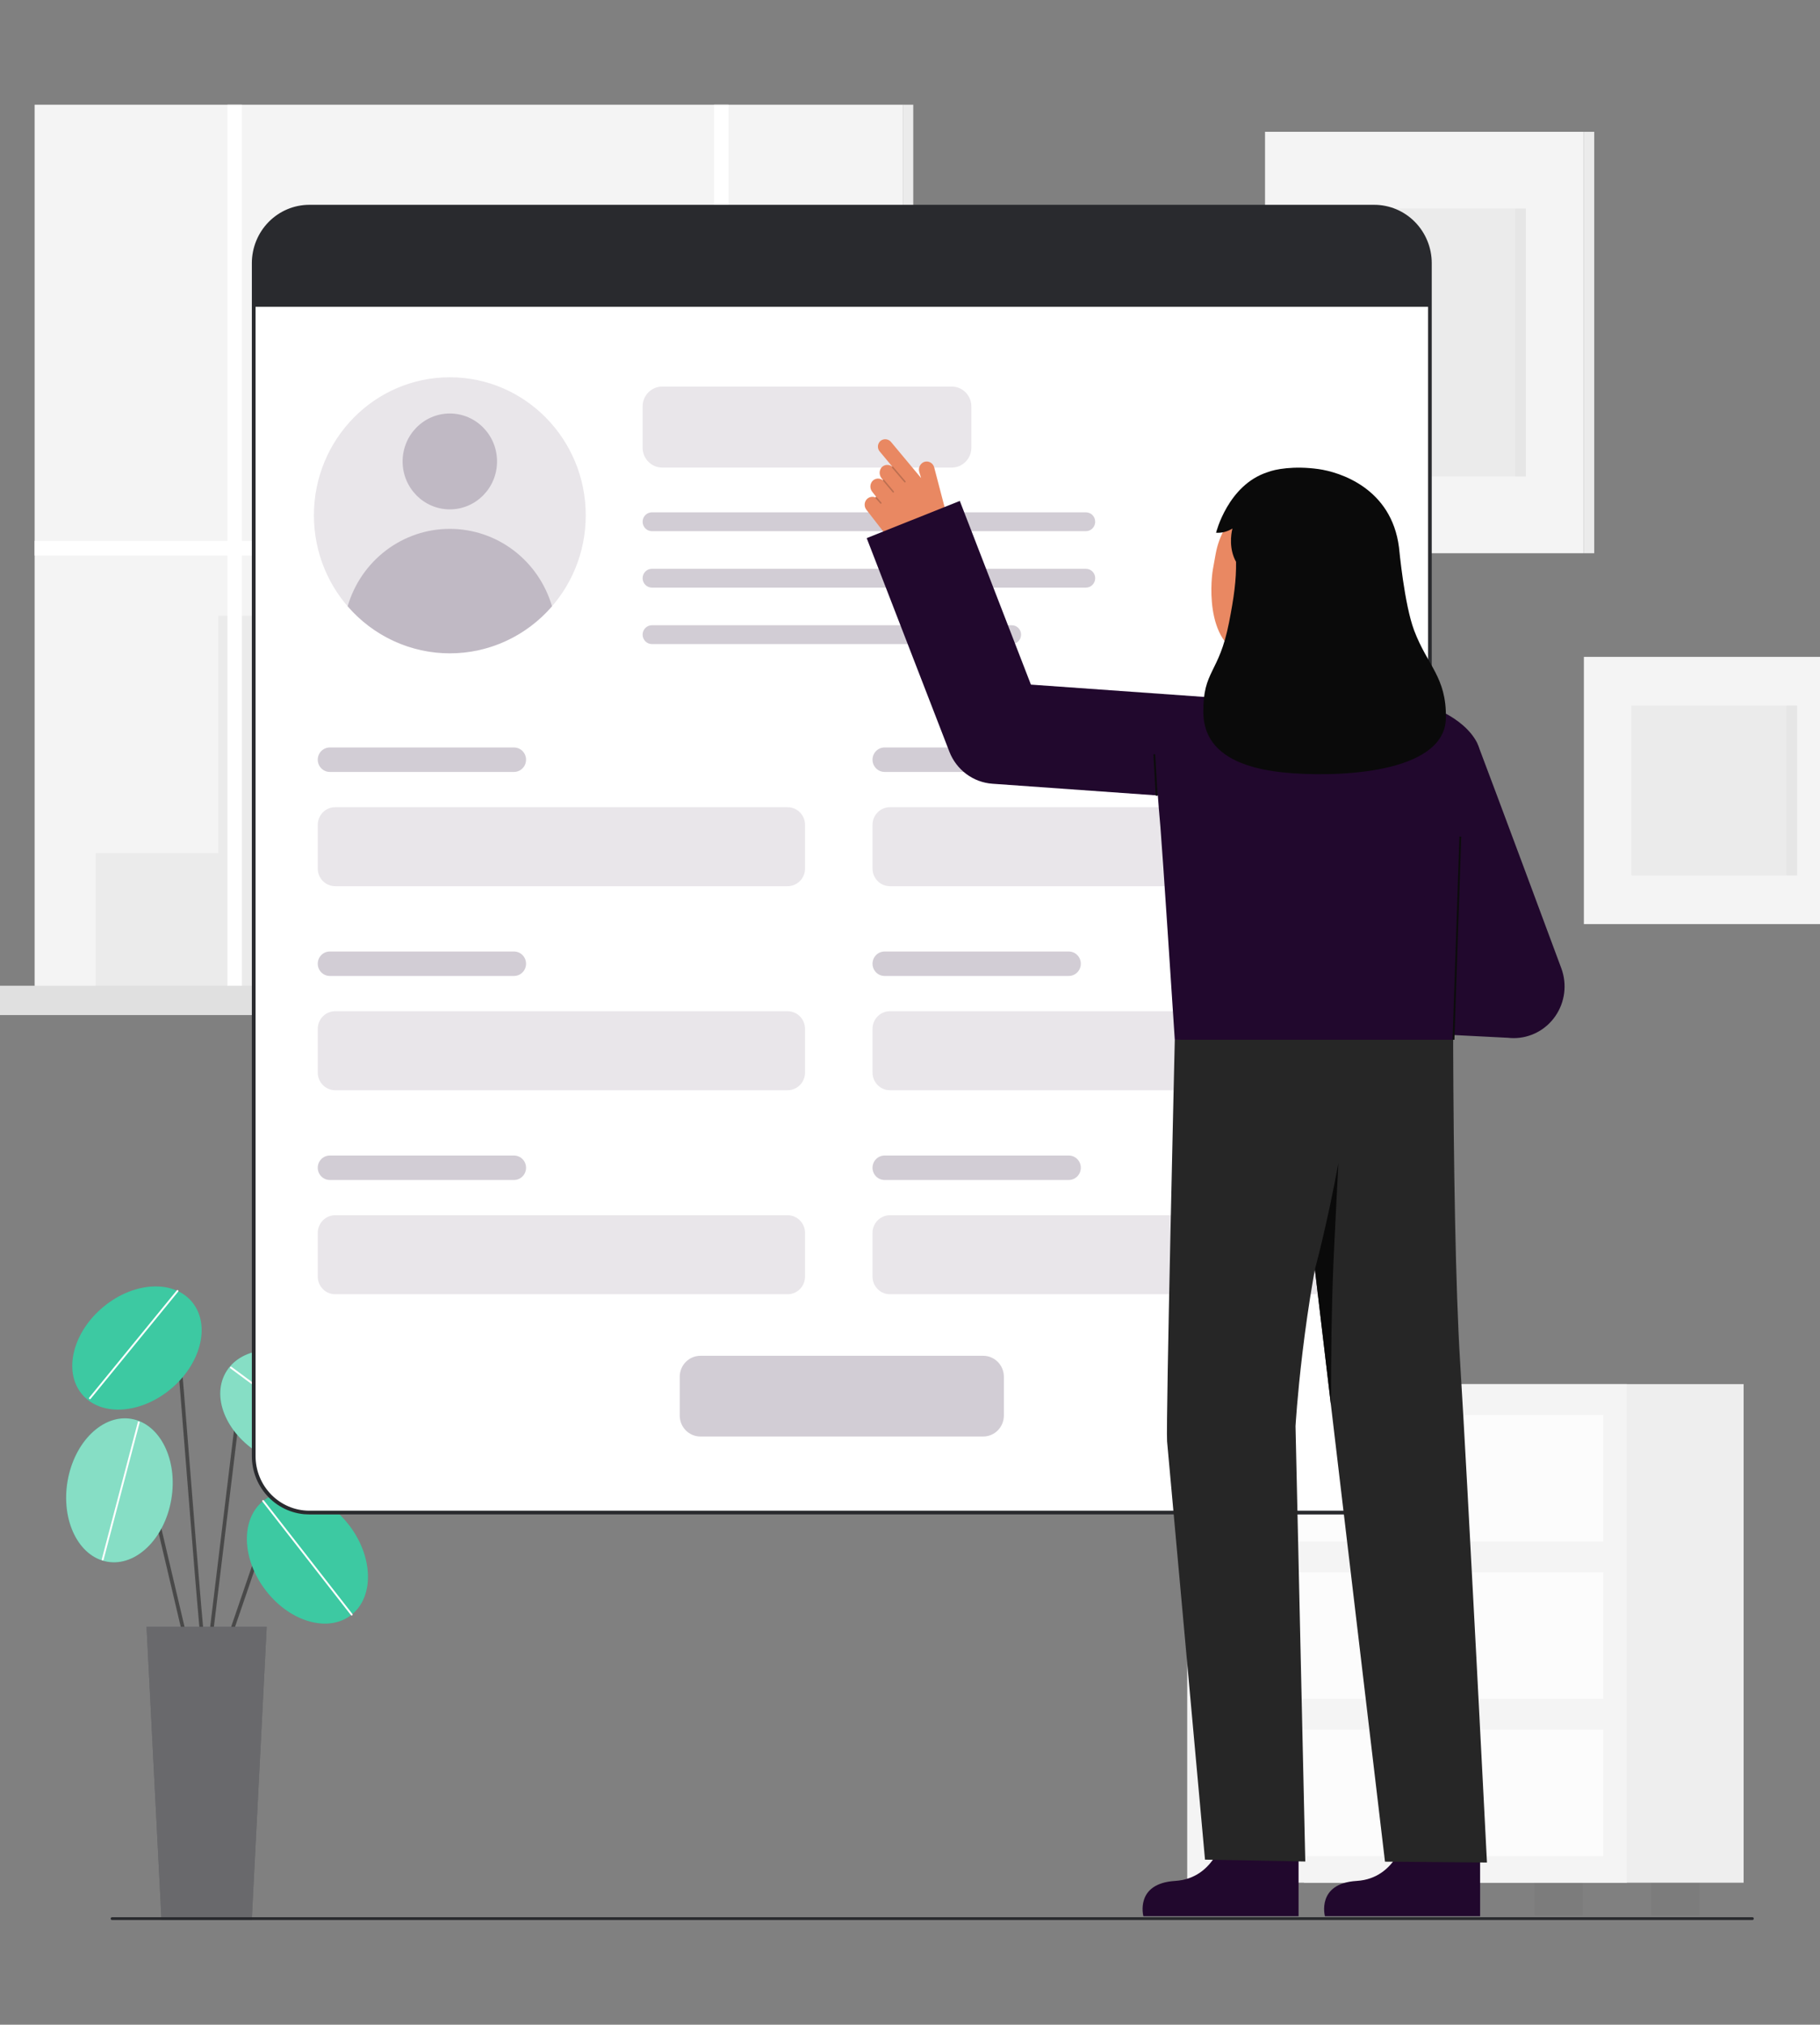 <svg width="98" height="109" viewBox="0 0 98 109" fill="none" xmlns="http://www.w3.org/2000/svg">
<rect x="0" y="0" width="98" height="109" fill="#808080" stroke="none"/>
<g clip-path="url(#clip0_325_2946)">
<g clip-path="url(#clip1_325_2946)">
<path d="M85.286 7.096H68.117V29.783H85.286V7.096Z" fill="#F4F4F4"/>
<path d="M85.286 29.783H85.843V7.096H85.286V29.783Z" fill="#F4F4F4"/>
<path opacity="0.05" d="M85.286 29.783H85.843V7.096H85.286V29.783Z" fill="#292A2E"/>
<path opacity="0.05" d="M82.158 11.229H71.244V25.651H82.158V11.229Z" fill="#292A2E"/>
<path opacity="0.03" d="M82.158 11.229H81.589V25.651H82.158V11.229Z" fill="#292A2E"/>
<path d="M99.328 35.363H85.286V49.749H99.328V35.363Z" fill="#F4F4F4"/>
<path opacity="0.05" d="M96.77 37.983H87.844V47.128H96.77V37.983Z" fill="#292A2E"/>
<path opacity="0.03" d="M96.77 37.983H96.201V47.128H96.77V37.983Z" fill="#292A2E"/>
<path d="M48.639 5.638H1.864V53.124H48.639V5.638Z" fill="#F4F4F4"/>
<path d="M49.175 5.638H48.639V53.124H49.175V5.638Z" fill="#F4F4F4"/>
<path opacity="0.05" d="M49.175 5.638H48.639V53.124H49.175V5.638Z" fill="#292A2E"/>
<path opacity="0.05" d="M37.307 38.36V25.936H27.283V33.154H11.754V45.934H5.155V53.124H11.754H13.026H46.389V38.36H37.307Z" fill="#292A2E"/>
<path opacity="0.34" d="M35.87 27.285H28.57V28.634H35.87V27.285Z" fill="#FFFFFA"/>
<path opacity="0.34" d="M35.87 30.08H28.57V31.429H35.87V30.08Z" fill="#FFFFFA"/>
<path opacity="0.34" d="M35.87 32.876H28.57V34.224H35.87V32.876Z" fill="#FFFFFA"/>
<path opacity="0.34" d="M45.094 39.669H43.749V41.018H45.094V39.669Z" fill="#FFFFFA"/>
<path opacity="0.34" d="M45.094 42.465H43.749V43.813H45.094V42.465Z" fill="#FFFFFA"/>
<path opacity="0.34" d="M45.094 45.26H43.749V46.609H45.094V45.26Z" fill="#FFFFFA"/>
<path opacity="0.34" d="M42.605 39.669H41.26V41.018H42.605V39.669Z" fill="#FFFFFA"/>
<path opacity="0.34" d="M42.605 42.465H41.26V43.813H42.605V42.465Z" fill="#FFFFFA"/>
<path opacity="0.34" d="M42.605 45.26H41.26V46.609H42.605V45.26Z" fill="#FFFFFA"/>
<path opacity="0.34" d="M40.183 39.669H38.838V41.018H40.183V39.669Z" fill="#FFFFFA"/>
<path opacity="0.34" d="M40.183 42.465H38.838V43.813H40.183V42.465Z" fill="#FFFFFA"/>
<path opacity="0.34" d="M40.183 45.26H38.838V46.609H40.183V45.26Z" fill="#FFFFFA"/>
<path d="M48.639 29.115H39.227V5.638H38.449V29.115H13.026V5.638H12.247V29.115H1.864V29.905H12.247V53.124H13.026V29.905H38.449V53.124H39.227V29.905H48.639V29.115Z" fill="white"/>
<path d="M50.503 53.067H0V54.646H50.503V53.067Z" fill="#F4F4F4"/>
<path opacity="0.1" d="M50.503 53.067H0V54.646H50.503V53.067Z" fill="#292A2E"/>
<path opacity="0.1" d="M51.232 53.067H50.502V54.646H51.232V53.067Z" fill="#292A2E"/>
<path opacity="0.1" d="M51.232 53.067H50.502V54.646H51.232V53.067Z" fill="#292A2E"/>
<path opacity="0.05" d="M75.194 101.354H72.596V103.116H75.194V101.354Z" fill="#292A2E"/>
<path opacity="0.05" d="M91.506 101.354H88.907V103.116H91.506V101.354Z" fill="#292A2E"/>
<path d="M93.887 74.514H70.214V101.354H93.887V74.514Z" fill="#F4F4F4"/>
<path opacity="0.03" d="M93.887 74.514H70.214V101.354H93.887V74.514Z" fill="#292A2E"/>
<path d="M87.6 74.514H63.927V101.354H87.6V74.514Z" fill="#F4F4F4"/>
<path opacity="0.05" d="M68.907 101.354H66.309V103.116H68.907V101.354Z" fill="#292A2E"/>
<path opacity="0.05" d="M85.218 101.354H82.62V103.116H85.218V101.354Z" fill="#292A2E"/>
<path opacity="0.7" d="M86.326 76.173H65.2V82.981H86.326V76.173Z" fill="white"/>
<path opacity="0.7" d="M86.326 84.647H65.2V91.454H86.326V84.647Z" fill="white"/>
<path opacity="0.7" d="M86.326 93.12H65.2V99.928H86.326V93.12Z" fill="white"/>
<path opacity="0.05" d="M75.763 80.53C76.281 80.53 76.701 80.103 76.701 79.577C76.701 79.051 76.281 78.624 75.763 78.624C75.245 78.624 74.825 79.051 74.825 79.577C74.825 80.103 75.245 80.53 75.763 80.53Z" fill="#292A2E"/>
<path opacity="0.05" d="M75.763 89.003C76.281 89.003 76.701 88.577 76.701 88.051C76.701 87.525 76.281 87.098 75.763 87.098C75.245 87.098 74.825 87.525 74.825 88.051C74.825 88.577 75.245 89.003 75.763 89.003Z" fill="#292A2E"/>
<path opacity="0.05" d="M75.763 97.477C76.281 97.477 76.701 97.05 76.701 96.524C76.701 95.998 76.281 95.572 75.763 95.572C75.245 95.572 74.825 95.998 74.825 96.524C74.825 97.05 75.245 97.477 75.763 97.477Z" fill="#292A2E"/>
<path d="M11.126 90.077C11.113 90.077 11.1 90.075 11.088 90.07C11.076 90.064 11.065 90.057 11.056 90.047C10.915 89.905 10.686 87.286 10.069 79.489C9.816 76.299 9.577 73.286 9.403 71.455C9.391 71.324 9.341 71.309 9.325 71.304C9.086 71.231 8.361 71.811 7.957 72.319C7.94 72.34 7.916 72.353 7.89 72.356C7.863 72.359 7.837 72.351 7.816 72.334C7.796 72.317 7.783 72.293 7.78 72.266C7.777 72.239 7.785 72.212 7.801 72.192C8.069 71.856 8.941 70.975 9.382 71.11C9.471 71.137 9.581 71.215 9.601 71.435C9.776 73.268 10.014 76.282 10.267 79.473C10.642 84.211 11.067 89.579 11.207 89.917C11.217 89.932 11.224 89.95 11.225 89.968C11.226 89.987 11.223 90.005 11.214 90.022C11.206 90.039 11.193 90.053 11.178 90.062C11.162 90.072 11.144 90.077 11.126 90.077H11.126Z" fill="#494949"/>
<path d="M9.147 74.815C10.803 73.468 11.351 71.37 10.373 70.131C9.394 68.891 7.258 68.978 5.602 70.326C3.946 71.673 3.398 73.771 4.376 75.01C5.355 76.25 7.491 76.163 9.147 74.815Z" fill="#0CBC8B"/>
<path opacity="0.2" d="M9.147 74.815C10.803 73.468 11.351 71.37 10.373 70.131C9.394 68.891 7.258 68.978 5.602 70.326C3.946 71.673 3.398 73.771 4.376 75.01C5.355 76.25 7.491 76.163 9.147 74.815Z" fill="white"/>
<path d="M4.84 75.325C4.831 75.325 4.822 75.323 4.814 75.317C4.806 75.312 4.799 75.305 4.795 75.296C4.791 75.287 4.79 75.278 4.791 75.268C4.792 75.259 4.796 75.25 4.802 75.242L9.521 69.465C9.525 69.46 9.53 69.456 9.536 69.453C9.542 69.45 9.548 69.448 9.555 69.447C9.561 69.446 9.568 69.447 9.574 69.449C9.58 69.451 9.586 69.454 9.591 69.459C9.596 69.463 9.601 69.468 9.604 69.474C9.607 69.48 9.609 69.486 9.609 69.493C9.61 69.499 9.609 69.506 9.607 69.512C9.605 69.519 9.602 69.525 9.598 69.53L4.879 75.307C4.874 75.313 4.868 75.317 4.862 75.32C4.855 75.324 4.848 75.325 4.84 75.325Z" fill="white"/>
<path d="M12.155 88.839C12.144 88.839 12.133 88.837 12.122 88.833C12.097 88.824 12.077 88.805 12.065 88.781C12.054 88.757 12.052 88.729 12.061 88.704L13.834 83.529C13.886 83.377 13.975 83.24 14.092 83.132C14.21 83.024 14.352 82.948 14.506 82.91C14.661 82.872 14.822 82.874 14.975 82.916C15.128 82.958 15.268 83.038 15.383 83.149L16.32 84.058C16.339 84.076 16.351 84.102 16.351 84.129C16.352 84.156 16.342 84.182 16.323 84.201C16.305 84.221 16.28 84.232 16.254 84.233C16.227 84.233 16.201 84.223 16.182 84.204L15.245 83.296C15.155 83.208 15.044 83.144 14.923 83.112C14.802 83.079 14.675 83.077 14.553 83.107C14.431 83.137 14.319 83.197 14.226 83.282C14.133 83.368 14.063 83.475 14.022 83.595L12.249 88.77C12.243 88.79 12.23 88.808 12.213 88.82C12.196 88.832 12.176 88.839 12.155 88.839Z" fill="#494949"/>
<path d="M18.938 86.923C20.166 85.937 20.093 83.768 18.775 82.079C17.458 80.39 15.396 79.82 14.169 80.806C12.942 81.792 13.014 83.96 14.332 85.65C15.649 87.339 17.711 87.909 18.938 86.923Z" fill="#0CBC8B"/>
<path d="M10.321 89.747C10.298 89.747 10.277 89.739 10.259 89.725C10.241 89.711 10.229 89.692 10.224 89.669L7.249 77.043C7.229 76.957 7.185 76.878 7.124 76.815C7.062 76.752 6.985 76.708 6.9 76.687C6.815 76.666 6.727 76.669 6.644 76.697C6.561 76.723 6.487 76.773 6.429 76.84L5.512 77.916C5.504 77.926 5.494 77.935 5.482 77.941C5.47 77.947 5.457 77.951 5.444 77.952C5.431 77.954 5.417 77.952 5.404 77.948C5.392 77.944 5.38 77.937 5.37 77.928C5.36 77.919 5.352 77.909 5.346 77.896C5.34 77.884 5.336 77.871 5.336 77.857C5.335 77.844 5.337 77.83 5.341 77.818C5.346 77.805 5.353 77.793 5.362 77.783L6.279 76.707C6.36 76.612 6.465 76.542 6.583 76.503C6.701 76.465 6.827 76.461 6.947 76.49C7.068 76.52 7.178 76.583 7.265 76.672C7.353 76.761 7.414 76.873 7.443 76.995L10.418 89.622C10.424 89.648 10.419 89.676 10.406 89.699C10.392 89.722 10.37 89.738 10.344 89.744C10.336 89.746 10.329 89.747 10.321 89.747Z" fill="#494949"/>
<path d="M9.223 80.721C9.585 78.598 8.628 76.657 7.085 76.387C5.543 76.116 4 77.618 3.638 79.74C3.277 81.863 4.234 83.804 5.776 84.074C7.318 84.345 8.861 82.844 9.223 80.721Z" fill="#0CBC8B"/>
<path d="M11.126 90.077C11.122 90.077 11.118 90.077 11.114 90.076C11.101 90.075 11.088 90.07 11.077 90.064C11.065 90.057 11.055 90.049 11.047 90.038C11.039 90.028 11.033 90.016 11.03 90.003C11.026 89.99 11.025 89.977 11.027 89.963L12.926 74.306C12.947 74.136 13.016 73.975 13.124 73.843C13.233 73.711 13.377 73.614 13.539 73.563C13.7 73.512 13.873 73.51 14.036 73.556C14.199 73.603 14.345 73.696 14.457 73.825L16.628 76.321C16.637 76.331 16.644 76.343 16.648 76.355C16.652 76.368 16.654 76.381 16.653 76.394C16.652 76.408 16.649 76.421 16.643 76.433C16.638 76.445 16.63 76.455 16.62 76.464C16.61 76.473 16.599 76.48 16.586 76.484C16.574 76.488 16.561 76.49 16.547 76.489C16.534 76.489 16.522 76.485 16.51 76.479C16.498 76.473 16.488 76.465 16.479 76.455L14.308 73.959C14.221 73.859 14.108 73.787 13.982 73.751C13.856 73.716 13.723 73.717 13.598 73.757C13.473 73.796 13.361 73.871 13.278 73.973C13.194 74.075 13.14 74.199 13.124 74.331L11.225 89.988C11.222 90.013 11.21 90.035 11.192 90.052C11.174 90.068 11.15 90.077 11.126 90.077Z" fill="#494949"/>
<path d="M18.855 77.709C19.613 76.318 18.721 74.346 16.864 73.303C15.007 72.26 12.888 72.542 12.13 73.932C11.373 75.323 12.264 77.295 14.121 78.338C15.978 79.381 18.098 79.099 18.855 77.709Z" fill="#0CBC8B"/>
<path opacity="0.2" d="M18.938 86.923C20.166 85.937 20.093 83.768 18.775 82.079C17.458 80.39 15.396 79.82 14.169 80.806C12.942 81.792 13.014 83.96 14.332 85.65C15.649 87.339 17.711 87.909 18.938 86.923Z" fill="white"/>
<path opacity="0.5" d="M9.223 80.721C9.585 78.598 8.628 76.657 7.085 76.387C5.543 76.116 4 77.618 3.638 79.74C3.277 81.863 4.234 83.804 5.776 84.074C7.318 84.345 8.861 82.844 9.223 80.721Z" fill="white"/>
<path opacity="0.5" d="M18.855 77.709C19.613 76.318 18.721 74.346 16.864 73.303C15.007 72.26 12.888 72.542 12.13 73.932C11.373 75.323 12.264 77.295 14.121 78.338C15.978 79.381 18.098 79.099 18.855 77.709Z" fill="white"/>
<path d="M13.556 103.362H8.696L7.891 87.579H14.361L13.556 103.362Z" fill="#292A2E"/>
<path opacity="0.3" d="M13.556 103.362H8.696L7.891 87.579H14.361L13.556 103.362Z" fill="white"/>
<path d="M18.939 86.974C18.931 86.974 18.924 86.972 18.917 86.969C18.91 86.965 18.904 86.96 18.899 86.954L14.13 80.837C14.126 80.832 14.123 80.826 14.121 80.82C14.119 80.813 14.118 80.807 14.119 80.8C14.12 80.793 14.122 80.787 14.125 80.781C14.128 80.775 14.133 80.77 14.138 80.766C14.143 80.762 14.149 80.759 14.155 80.757C14.161 80.755 14.168 80.755 14.175 80.755C14.181 80.756 14.187 80.758 14.193 80.761C14.199 80.765 14.204 80.769 14.208 80.774L18.978 86.892C18.984 86.899 18.987 86.908 18.988 86.918C18.989 86.927 18.988 86.936 18.984 86.945C18.98 86.954 18.973 86.961 18.965 86.966C18.957 86.971 18.948 86.974 18.939 86.974Z" fill="white"/>
<path d="M18.538 78.199C18.528 78.199 18.517 78.195 18.509 78.189L12.405 73.664C12.395 73.656 12.387 73.644 12.385 73.631C12.383 73.618 12.387 73.604 12.394 73.594C12.402 73.583 12.414 73.575 12.427 73.573C12.44 73.571 12.453 73.575 12.464 73.582L18.568 78.107C18.576 78.113 18.582 78.122 18.585 78.132C18.588 78.142 18.588 78.153 18.585 78.163C18.582 78.174 18.575 78.182 18.567 78.189C18.558 78.195 18.548 78.198 18.538 78.198L18.538 78.199Z" fill="white"/>
<path d="M5.528 84.008C5.524 84.008 5.519 84.008 5.515 84.007C5.503 84.003 5.492 83.995 5.485 83.983C5.479 83.971 5.477 83.958 5.48 83.945L7.423 76.554C7.425 76.548 7.428 76.542 7.432 76.536C7.436 76.531 7.44 76.526 7.446 76.523C7.452 76.519 7.458 76.517 7.465 76.516C7.471 76.515 7.478 76.516 7.484 76.518C7.491 76.519 7.497 76.522 7.502 76.526C7.507 76.531 7.512 76.536 7.515 76.541C7.518 76.547 7.52 76.554 7.521 76.561C7.522 76.567 7.521 76.574 7.52 76.58L5.577 83.971C5.574 83.981 5.567 83.991 5.559 83.998C5.55 84.005 5.539 84.008 5.528 84.008Z" fill="white"/>
<path d="M74.058 11.213H16.712C15.058 11.213 13.718 12.574 13.718 14.252V78.476C13.718 80.154 15.058 81.515 16.712 81.515H74.058C75.711 81.515 77.052 80.154 77.052 78.476V14.252C77.052 12.574 75.711 11.213 74.058 11.213Z" fill="white"/>
<path d="M74.001 81.53H16.654C15.834 81.529 15.048 81.198 14.468 80.609C13.888 80.02 13.562 79.222 13.561 78.39V14.166C13.562 13.334 13.888 12.536 14.468 11.947C15.048 11.358 15.834 11.027 16.654 11.026H74.001C74.821 11.027 75.608 11.358 76.187 11.947C76.767 12.536 77.094 13.334 77.094 14.166V78.39C77.094 79.222 76.767 80.02 76.187 80.609C75.608 81.198 74.821 81.529 74.001 81.53ZM16.654 11.229C15.887 11.23 15.152 11.539 14.609 12.09C14.067 12.641 13.761 13.388 13.761 14.166V78.39C13.761 79.169 14.067 79.915 14.609 80.466C15.152 81.017 15.887 81.327 16.654 81.328H74.001C74.768 81.327 75.504 81.017 76.046 80.466C76.589 79.915 76.894 79.169 76.895 78.39V14.166C76.894 13.388 76.589 12.641 76.046 12.09C75.504 11.539 74.768 11.23 74.001 11.229H16.654Z" fill="#292A2E"/>
<path d="M76.995 14.166V16.515H13.662V14.166C13.662 13.36 13.977 12.587 14.538 12.017C15.1 11.447 15.861 11.127 16.655 11.127H74.001C74.795 11.127 75.556 11.447 76.118 12.017C76.679 12.587 76.995 13.36 76.995 14.166Z" fill="#292A2E"/>
<path opacity="0.1" d="M24.221 35.172C28.264 35.172 31.54 31.845 31.54 27.742C31.54 23.638 28.264 20.311 24.221 20.311C20.179 20.311 16.903 23.638 16.903 27.742C16.903 31.845 20.179 35.172 24.221 35.172Z" fill="#21082D"/>
<path opacity="0.2" d="M24.221 27.422C25.625 27.422 26.764 26.266 26.764 24.841C26.764 23.416 25.625 22.261 24.221 22.261C22.818 22.261 21.679 23.416 21.679 24.841C21.679 26.266 22.818 27.422 24.221 27.422Z" fill="#21082D"/>
<path opacity="0.2" d="M29.724 32.641C29.037 33.436 28.19 34.073 27.241 34.51C26.293 34.946 25.263 35.172 24.221 35.172C23.179 35.172 22.149 34.946 21.201 34.509C20.252 34.072 19.406 33.435 18.719 32.64C19.071 31.436 19.797 30.379 20.788 29.628C21.78 28.876 22.984 28.47 24.222 28.471C25.459 28.471 26.663 28.877 27.655 29.628C28.646 30.38 29.372 31.437 29.724 32.641Z" fill="#21082D"/>
<path opacity="0.2" d="M27.678 40.24H17.758C17.4 40.24 17.11 40.535 17.11 40.898C17.11 41.262 17.4 41.556 17.758 41.556H27.678C28.036 41.556 28.326 41.262 28.326 40.898C28.326 40.535 28.036 40.24 27.678 40.24Z" fill="#21082D"/>
<path opacity="0.1" d="M51.25 20.811H35.657C35.075 20.811 34.603 21.29 34.603 21.881V24.101C34.603 24.692 35.075 25.171 35.657 25.171H51.25C51.832 25.171 52.304 24.692 52.304 24.101V21.881C52.304 21.29 51.832 20.811 51.25 20.811Z" fill="#21082D"/>
<path opacity="0.2" d="M58.473 27.581H35.102C34.826 27.581 34.603 27.808 34.603 28.088C34.603 28.368 34.826 28.595 35.102 28.595H58.473C58.749 28.595 58.972 28.368 58.972 28.088C58.972 27.808 58.749 27.581 58.473 27.581Z" fill="#21082D"/>
<path opacity="0.2" d="M58.473 30.621H35.102C34.826 30.621 34.603 30.847 34.603 31.127C34.603 31.407 34.826 31.634 35.102 31.634H58.473C58.749 31.634 58.972 31.407 58.972 31.127C58.972 30.847 58.749 30.621 58.473 30.621Z" fill="#21082D"/>
<path opacity="0.2" d="M54.482 33.66H35.102C34.826 33.66 34.603 33.886 34.603 34.166C34.603 34.446 34.826 34.673 35.102 34.673H54.482C54.757 34.673 54.981 34.446 54.981 34.166C54.981 33.886 54.757 33.66 54.482 33.66Z" fill="#21082D"/>
<path opacity="0.1" d="M42.41 43.455H18.047C17.529 43.455 17.11 43.881 17.11 44.406V46.757C17.11 47.282 17.529 47.708 18.047 47.708H42.41C42.928 47.708 43.348 47.282 43.348 46.757V44.406C43.348 43.881 42.928 43.455 42.41 43.455Z" fill="#21082D"/>
<path opacity="0.2" d="M57.55 40.24H47.63C47.272 40.24 46.982 40.535 46.982 40.898C46.982 41.262 47.272 41.556 47.63 41.556H57.55C57.908 41.556 58.198 41.262 58.198 40.898C58.198 40.535 57.908 40.24 57.55 40.24Z" fill="#21082D"/>
<path opacity="0.1" d="M72.282 43.455H47.919C47.401 43.455 46.982 43.881 46.982 44.406V46.757C46.982 47.282 47.401 47.708 47.919 47.708H72.282C72.8 47.708 73.219 47.282 73.219 46.757V44.406C73.219 43.881 72.8 43.455 72.282 43.455Z" fill="#21082D"/>
<path opacity="0.2" d="M27.678 51.224H17.758C17.4 51.224 17.11 51.519 17.11 51.882C17.11 52.246 17.4 52.54 17.758 52.54H27.678C28.036 52.54 28.326 52.246 28.326 51.882C28.326 51.519 28.036 51.224 27.678 51.224Z" fill="#21082D"/>
<path opacity="0.1" d="M42.41 54.438H18.047C17.529 54.438 17.11 54.864 17.11 55.39V57.74C17.11 58.266 17.529 58.692 18.047 58.692H42.41C42.928 58.692 43.348 58.266 43.348 57.74V55.39C43.348 54.864 42.928 54.438 42.41 54.438Z" fill="#21082D"/>
<path opacity="0.2" d="M57.55 51.224H47.63C47.272 51.224 46.982 51.519 46.982 51.882C46.982 52.246 47.272 52.54 47.63 52.54H57.55C57.908 52.54 58.198 52.246 58.198 51.882C58.198 51.519 57.908 51.224 57.55 51.224Z" fill="#21082D"/>
<path opacity="0.1" d="M72.282 54.438H47.919C47.401 54.438 46.982 54.864 46.982 55.39V57.74C46.982 58.266 47.401 58.692 47.919 58.692H72.282C72.8 58.692 73.219 58.266 73.219 57.74V55.39C73.219 54.864 72.8 54.438 72.282 54.438Z" fill="#21082D"/>
<path opacity="0.2" d="M27.678 62.208H17.758C17.4 62.208 17.11 62.502 17.11 62.866C17.11 63.229 17.4 63.524 17.758 63.524H27.678C28.036 63.524 28.326 63.229 28.326 62.866C28.326 62.502 28.036 62.208 27.678 62.208Z" fill="#21082D"/>
<path opacity="0.1" d="M42.41 65.422H18.047C17.529 65.422 17.11 65.848 17.11 66.374V68.724C17.11 69.249 17.529 69.675 18.047 69.675H42.41C42.928 69.675 43.348 69.249 43.348 68.724V66.374C43.348 65.848 42.928 65.422 42.41 65.422Z" fill="#21082D"/>
<path opacity="0.2" d="M57.55 62.208H47.63C47.272 62.208 46.982 62.502 46.982 62.866C46.982 63.229 47.272 63.524 47.63 63.524H57.55C57.908 63.524 58.198 63.229 58.198 62.866C58.198 62.502 57.908 62.208 57.55 62.208Z" fill="#21082D"/>
<path opacity="0.1" d="M72.282 65.422H47.919C47.401 65.422 46.982 65.848 46.982 66.374V68.724C46.982 69.249 47.401 69.675 47.919 69.675H72.282C72.8 69.675 73.219 69.249 73.219 68.724V66.374C73.219 65.848 72.8 65.422 72.282 65.422Z" fill="#21082D"/>
<path opacity="0.2" d="M52.942 72.989H37.714C37.099 72.989 36.601 73.495 36.601 74.119V76.204C36.601 76.828 37.099 77.334 37.714 77.334H52.942C53.557 77.334 54.055 76.828 54.055 76.204V74.119C54.055 73.495 53.557 72.989 52.942 72.989Z" fill="#21082D"/>
<path d="M47.984 23.8L49.597 25.734L49.497 25.402C49.467 25.294 49.478 25.178 49.529 25.079C49.579 24.979 49.665 24.903 49.769 24.865C49.823 24.847 49.881 24.841 49.937 24.846C49.994 24.852 50.049 24.869 50.099 24.897C50.149 24.925 50.193 24.963 50.228 25.009C50.263 25.054 50.289 25.107 50.303 25.163L51.04 27.981C51.133 28.336 51.086 28.715 50.908 29.036C50.73 29.356 50.435 29.594 50.087 29.697C49.683 29.817 49.253 29.812 48.852 29.682C48.451 29.552 48.097 29.304 47.836 28.969L46.656 27.448C46.593 27.37 46.559 27.273 46.558 27.172C46.558 27.072 46.592 26.974 46.655 26.896C46.713 26.827 46.791 26.778 46.878 26.757C46.965 26.736 47.057 26.744 47.139 26.78C47.141 26.773 47.144 26.767 47.149 26.762C47.154 26.758 47.16 26.755 47.166 26.753C47.172 26.752 47.179 26.752 47.185 26.754L46.966 26.473C46.899 26.391 46.864 26.287 46.867 26.18C46.869 26.073 46.91 25.971 46.981 25.893C47.054 25.817 47.152 25.772 47.255 25.765C47.359 25.759 47.462 25.792 47.543 25.858C47.544 25.854 47.545 25.849 47.547 25.845L47.457 25.73C47.399 25.651 47.367 25.555 47.366 25.457C47.365 25.358 47.396 25.262 47.453 25.182C47.523 25.096 47.624 25.041 47.733 25.03C47.842 25.018 47.952 25.051 48.038 25.12L48.043 25.114L47.366 24.302C47.331 24.26 47.305 24.212 47.289 24.16C47.274 24.107 47.269 24.052 47.274 23.998C47.28 23.944 47.297 23.891 47.324 23.844C47.35 23.796 47.386 23.755 47.429 23.722C47.514 23.661 47.618 23.635 47.722 23.65C47.825 23.664 47.919 23.718 47.984 23.8Z" fill="#E98862"/>
<path opacity="0.2" d="M48.021 25.165C48.023 25.17 48.025 25.174 48.028 25.177L48.696 25.959C48.699 25.963 48.703 25.966 48.708 25.969C48.713 25.971 48.718 25.973 48.723 25.973C48.728 25.973 48.733 25.973 48.738 25.971C48.743 25.969 48.748 25.967 48.752 25.963C48.756 25.96 48.759 25.956 48.761 25.951C48.764 25.946 48.765 25.941 48.765 25.936C48.766 25.931 48.765 25.925 48.764 25.92C48.762 25.915 48.759 25.911 48.756 25.907L48.089 25.125C48.083 25.119 48.074 25.115 48.065 25.113C48.056 25.112 48.047 25.114 48.04 25.119C48.032 25.123 48.026 25.131 48.023 25.139C48.02 25.148 48.019 25.157 48.022 25.166L48.021 25.165Z" fill="#0C0C0C"/>
<path opacity="0.2" d="M47.544 25.877C47.546 25.881 47.548 25.885 47.551 25.888L48.071 26.506C48.078 26.514 48.087 26.518 48.097 26.519C48.107 26.519 48.117 26.516 48.125 26.509C48.132 26.502 48.137 26.493 48.138 26.483C48.139 26.473 48.137 26.462 48.13 26.454L47.611 25.836C47.605 25.829 47.596 25.824 47.587 25.823C47.578 25.821 47.569 25.823 47.56 25.828C47.552 25.833 47.546 25.84 47.543 25.849C47.54 25.858 47.541 25.868 47.544 25.877L47.544 25.877Z" fill="#0C0C0C"/>
<path opacity="0.2" d="M47.139 26.807C47.14 26.811 47.143 26.815 47.146 26.819L47.399 27.105C47.402 27.109 47.406 27.112 47.411 27.114C47.416 27.117 47.421 27.118 47.426 27.118C47.431 27.119 47.436 27.118 47.441 27.116C47.446 27.114 47.45 27.112 47.454 27.108C47.458 27.105 47.461 27.101 47.464 27.096C47.466 27.091 47.467 27.086 47.467 27.081C47.468 27.075 47.467 27.07 47.465 27.065C47.463 27.06 47.461 27.056 47.457 27.052L47.205 26.766C47.199 26.759 47.191 26.754 47.182 26.753C47.173 26.752 47.164 26.754 47.156 26.758C47.148 26.763 47.142 26.771 47.139 26.779C47.136 26.788 47.136 26.797 47.139 26.806L47.139 26.807Z" fill="#0C0C0C"/>
<path d="M67.517 43.192L53.438 42.192C52.931 42.156 52.443 41.975 52.033 41.669C51.622 41.363 51.305 40.945 51.119 40.464L46.668 28.969L51.682 26.968L55.511 36.856L67.893 37.736L67.517 43.192Z" fill="#21082D"/>
<path d="M75.692 98.756C75.692 98.756 75.241 101.126 73.054 101.259C70.868 101.392 71.342 103.159 71.342 103.159H79.698V98.921L75.692 98.756Z" fill="#21082D"/>
<path d="M78.269 55.507C78.269 55.507 78.243 54.794 78.248 56.411C78.269 62.441 78.372 69.329 78.624 73.36C79.029 79.84 80.067 100.269 80.067 100.269L74.576 100.222L69.254 55.262L78.269 55.507Z" fill="#262626"/>
<path d="M65.916 98.756C65.916 98.756 65.466 101.126 63.279 101.259C61.093 101.392 61.567 103.159 61.567 103.159H69.923V98.921L65.916 98.756Z" fill="#21082D"/>
<path d="M63.258 55.975C63.258 55.975 62.772 76.586 62.843 77.593L64.885 100.113L70.285 100.214L69.759 76.778C69.759 76.778 70.13 70.314 71.668 64.311C72.456 61.23 72.93 58.075 73.082 54.896L63.258 55.975Z" fill="#262626"/>
<path d="M78.329 55.506L78.347 55.507C78.347 55.507 78.334 55.156 78.329 55.506Z" fill="#333333"/>
<path d="M62.485 44.535C62.598 45.885 63.149 54.312 63.258 55.975H78.263C78.347 54.475 78.728 47.914 79.049 44.98C79.356 42.18 79.958 40.778 79.517 39.951C78.796 38.598 76.826 37.816 75.482 37.631C74.662 37.519 73.428 37.438 73.428 37.438C73.428 37.438 73.323 39.583 70.832 39.703C67.441 39.865 67.667 37.438 67.65 37.438C67.101 37.438 63.902 37.7 63.195 38.253C61.958 39.22 62.244 41.673 62.485 44.535Z" fill="#21082D"/>
<path d="M62.278 42.842C62.265 42.842 62.253 42.837 62.243 42.829C62.234 42.82 62.228 42.808 62.228 42.795L62.107 40.65C62.106 40.637 62.111 40.623 62.12 40.613C62.129 40.603 62.141 40.597 62.154 40.596C62.167 40.596 62.18 40.6 62.19 40.609C62.2 40.618 62.206 40.631 62.207 40.644L62.328 42.789C62.329 42.802 62.324 42.815 62.315 42.825C62.306 42.835 62.294 42.842 62.281 42.842L62.278 42.842Z" fill="#0C0C0C"/>
<path d="M81.507 55.887C81.948 55.887 82.383 55.778 82.774 55.571C83.166 55.364 83.502 55.063 83.754 54.696C84.006 54.328 84.168 53.904 84.224 53.46C84.28 53.016 84.23 52.564 84.077 52.144C83.922 51.717 80.288 41.947 79.596 40.137L74.473 42.244C74.862 43.262 76.271 47.12 77.404 50.228L75.523 50.02L74.93 55.55L81.21 55.87C81.309 55.881 81.408 55.887 81.507 55.887Z" fill="#21082D"/>
<path d="M65.863 37.253C65.88 37.251 66.34 39.009 69.932 38.735C72.419 38.546 73.025 36.828 73.082 36.828C72.814 36.77 72.379 36.71 72.26 36.645C71.868 36.432 71.583 36.172 71.439 35.614C71.327 35.178 71.27 33.498 71.27 32.655L67.443 33.528C67.496 34.478 67.87 36.683 66.561 37.073C66.344 37.137 66.109 37.197 65.863 37.253Z" fill="#E98862"/>
<path d="M67.576 35.397C69.084 35.518 71.022 34.871 71.39 32.828L71.722 30.984C72.09 28.941 71.332 27.088 69.437 26.736C67.542 26.385 65.827 27.778 65.459 29.821L65.312 30.637C65.171 31.421 64.884 35.181 67.576 35.397Z" fill="#E98862"/>
<path d="M66.177 33.521C66.448 32.14 66.572 31.218 66.557 30.246C66.176 29.567 66.276 28.787 66.363 28.451C66.1 28.62 65.792 28.7 65.481 28.68C65.481 28.68 66.112 26.11 68.255 25.419C68.649 25.263 69.656 25.066 70.992 25.252C72.129 25.411 74.931 26.273 75.331 29.476V29.478C75.345 29.584 75.614 32.535 76.15 33.95C76.871 35.853 77.883 36.445 77.857 38.641C77.824 41.465 72.709 41.841 69.625 41.63C66.54 41.419 64.818 40.389 64.795 38.353C64.772 36.072 65.635 36.284 66.177 33.521Z" fill="#0A0A0A"/>
<path d="M78.584 45.036L78.215 55.974L78.315 55.977L78.683 45.04L78.584 45.036Z" fill="#0C0C0C"/>
<path d="M6.036 103.362H94.358C94.368 103.363 94.378 103.361 94.387 103.357C94.397 103.354 94.405 103.348 94.412 103.341C94.419 103.334 94.425 103.326 94.429 103.317C94.433 103.308 94.435 103.298 94.435 103.288C94.435 103.278 94.433 103.268 94.429 103.258C94.425 103.249 94.419 103.241 94.412 103.234C94.405 103.227 94.397 103.221 94.387 103.218C94.378 103.214 94.368 103.213 94.358 103.213H6.036C6.026 103.213 6.016 103.214 6.007 103.218C5.998 103.221 5.989 103.227 5.982 103.234C5.975 103.241 5.969 103.249 5.965 103.258C5.961 103.268 5.959 103.278 5.959 103.288C5.959 103.298 5.961 103.308 5.965 103.317C5.969 103.326 5.975 103.334 5.982 103.341C5.989 103.348 5.998 103.354 6.007 103.357C6.016 103.361 6.026 103.363 6.036 103.362Z" fill="#292A2E"/>
<path d="M72.068 62.618C72.068 62.618 71.841 66.994 71.799 68.022C71.701 70.398 71.668 72.858 71.668 75.647L70.802 68.335C70.802 68.335 71.435 66.043 72.068 62.618Z" fill="#0A0A0A"/>
</g>
</g>
<defs>
<clipPath id="clip0_325_2946">
<rect width="98" height="109" fill="white"/>
</clipPath>
<clipPath id="clip1_325_2946">
<rect width="99.885" height="97.724" fill="white" transform="translate(0 5.638)"/>
</clipPath>
</defs>
</svg>

